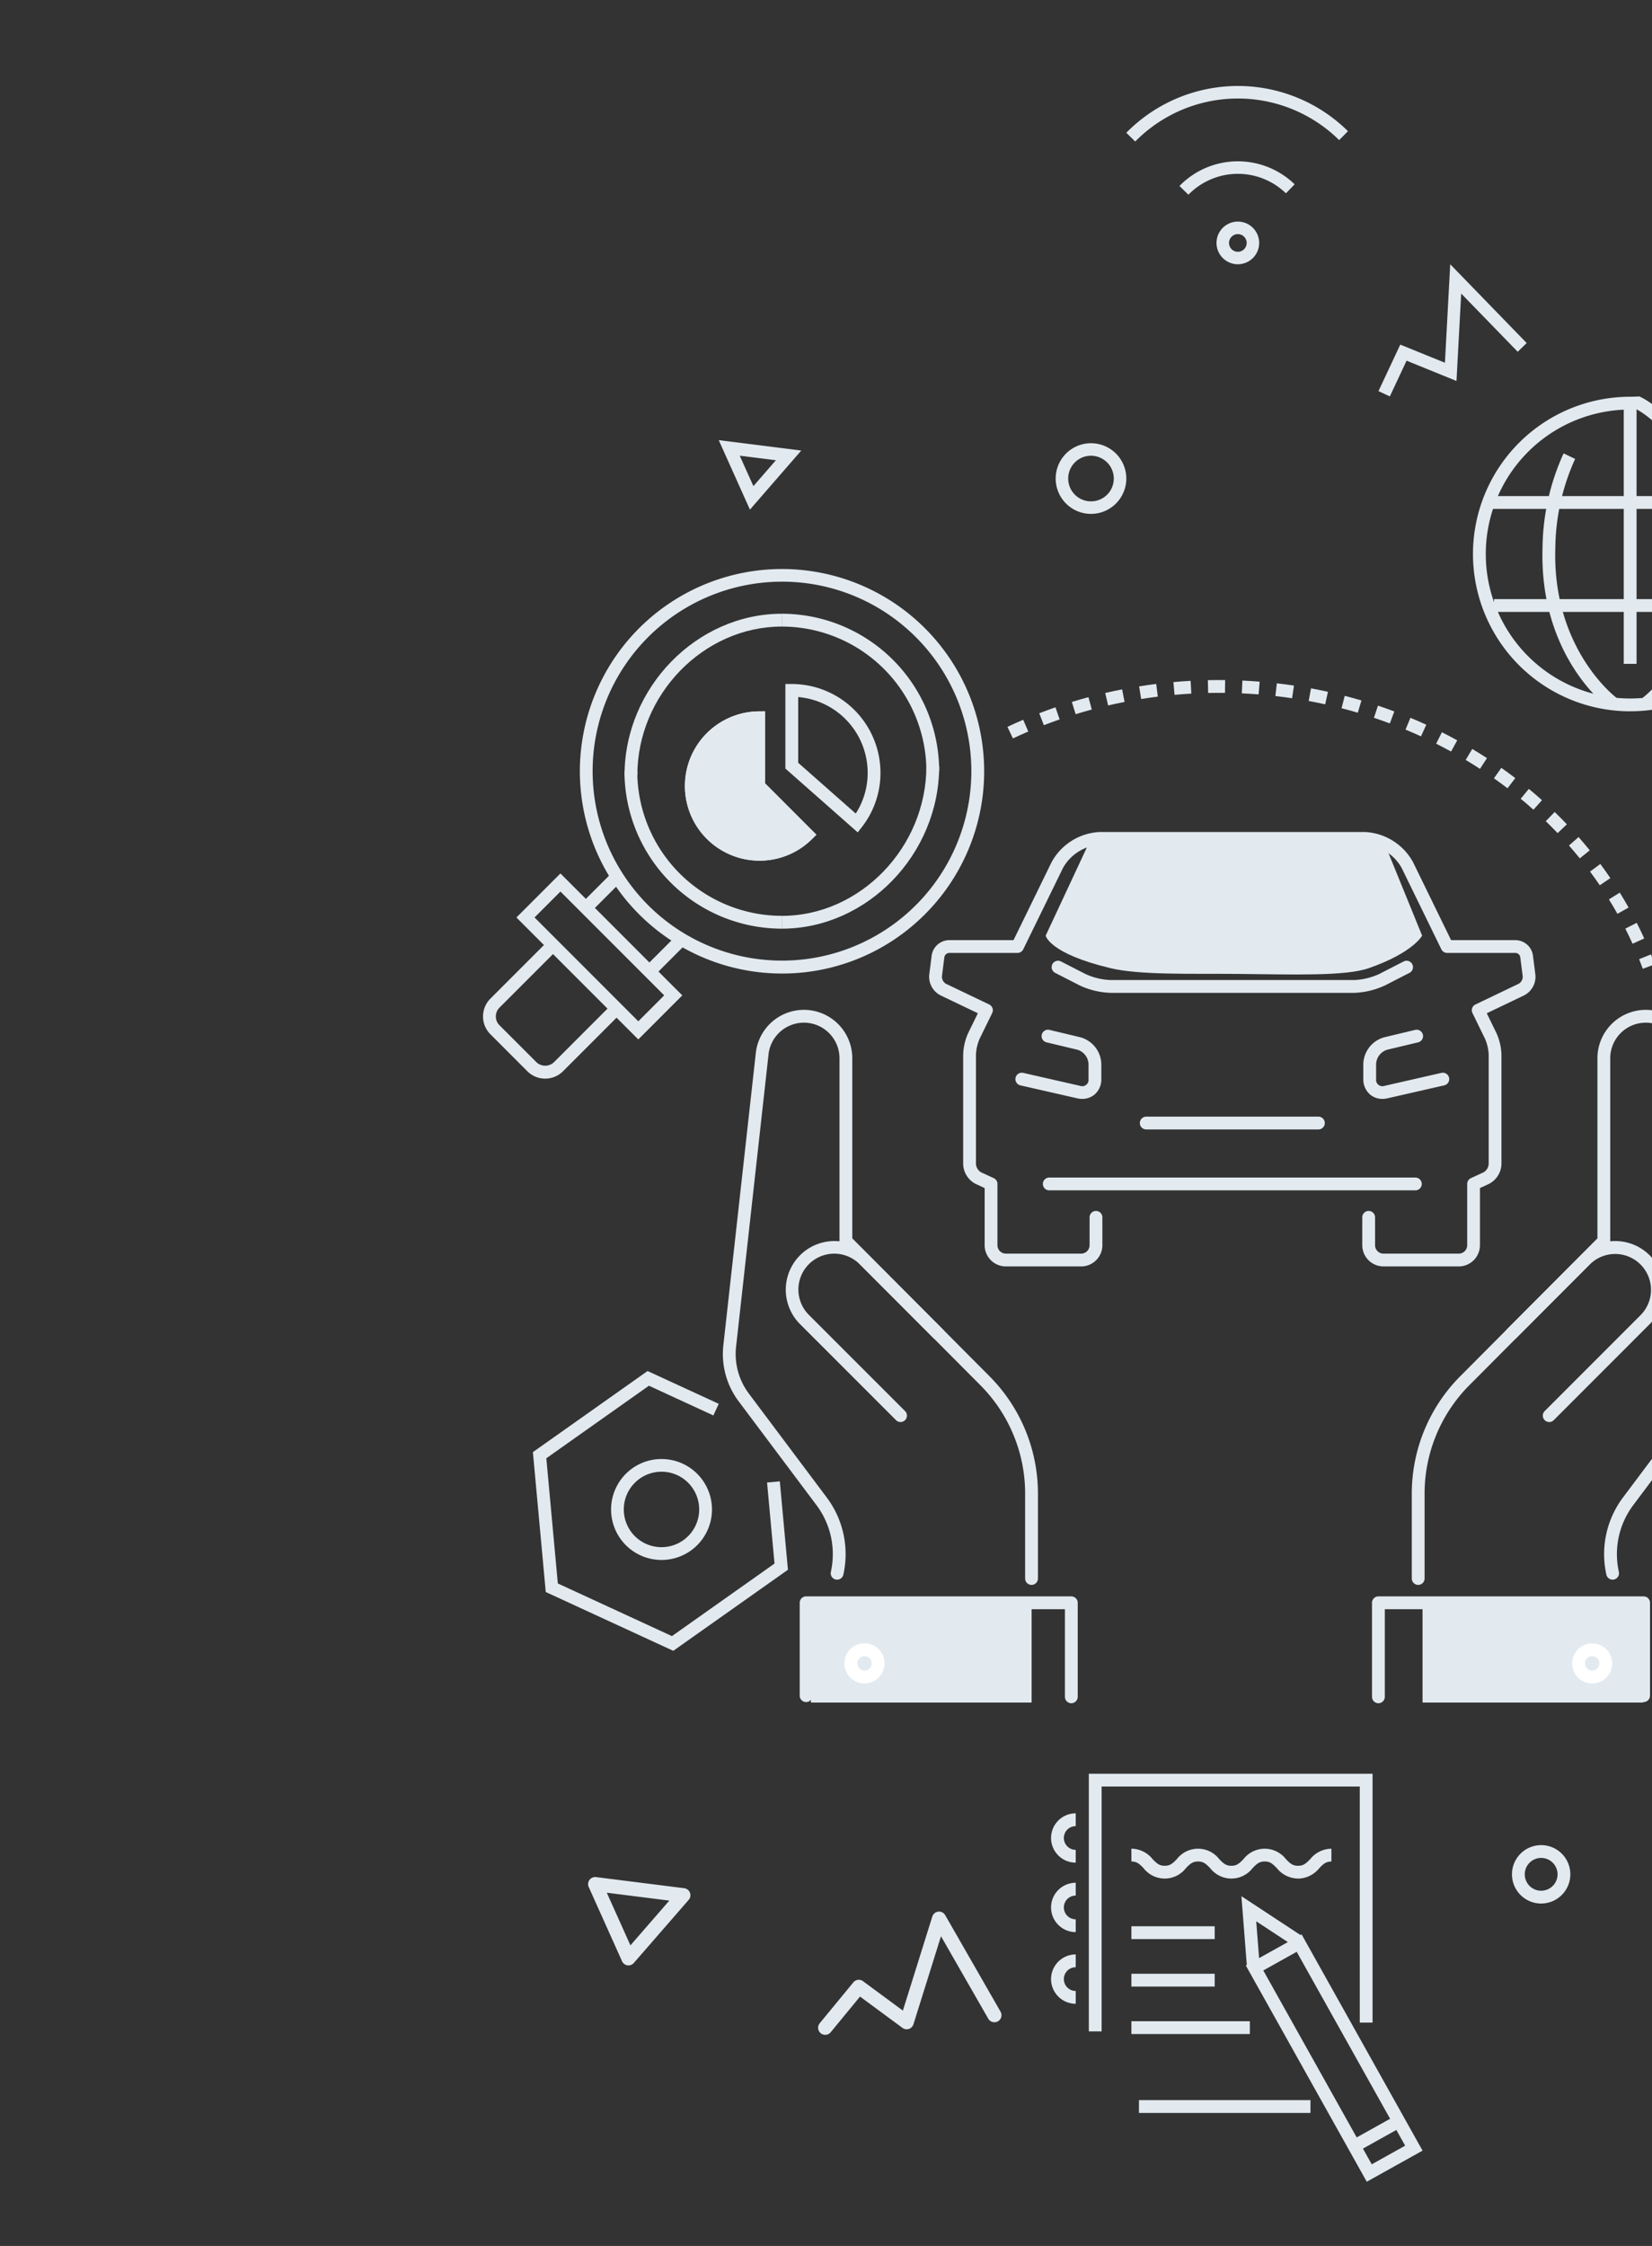 <svg xmlns="http://www.w3.org/2000/svg" xmlns:xlink="http://www.w3.org/1999/xlink" width="262" height="356" viewBox="0 0 262 356">
  <rect x="0" y="0" width="262" height="356" fill="#333333" stroke="none"/>
  <defs>
    <clipPath id="clip-path">
      <rect id="Rectangle_47054" data-name="Rectangle 47054" width="262" height="356" transform="translate(1042 325)" fill="#fff" stroke="#707070" stroke-width="1"/>
    </clipPath>
  </defs>
  <g id="vehicle-tab-bg" transform="translate(-1042 -325)" clip-path="url(#clip-path)">
    <g id="Group_49597" data-name="Group 49597" transform="translate(774.473 31.272)">
      <g id="Group_49548" data-name="Group 49548" transform="translate(360.798 591.253)">
        <path id="Path_96972" data-name="Path 96972" d="M911.151,616.643a1.139,1.139,0,0,1-.164-.012,1.122,1.122,0,0,1-.86-.651l-5.286-11.765a1.121,1.121,0,0,1,1.163-1.572l13.982,1.762a1.121,1.121,0,0,1,.706,1.849l-8.7,10A1.122,1.122,0,0,1,911.151,616.643Zm-3.445-11.524,3.749,8.344,6.166-7.094Z" transform="translate(-904.743 -602.636)" fill="#e2eaf0"/>
      </g>
      <g id="Group_49549" data-name="Group 49549" transform="translate(397.276 596.728)">
        <path id="Path_96973" data-name="Path 96973" d="M571.179,421.261a1.122,1.122,0,0,1-.865-1.834l5.33-6.479a1.12,1.12,0,0,1,1.532-.19l6.325,4.664,4.668-14.908a1.121,1.121,0,0,1,2.043-.223l8.779,15.3a1.121,1.121,0,1,1-1.945,1.117l-7.5-13.074-4.371,13.962a1.122,1.122,0,0,1-1.736.567l-6.734-4.966-4.654,5.658A1.117,1.117,0,0,1,571.179,421.261Z" transform="translate(-570.058 -401.728)" fill="#e2eaf0"/>
      </g>
      <g id="Group_49596" data-name="Group 49596" transform="translate(-1093.289 -105.802)">
        <g id="Group_49589" data-name="Group 49589" transform="translate(1579.439 441.417)">
          <path id="Path_96992" data-name="Path 96992" d="M1886.808,452.185l-1.8-.843,3.457-7.37,7.082,2.875.839-15.611,12.126,12.487-1.424,1.383-8.964-9.23-.745,13.859-7.917-3.215Z" transform="translate(-1885.01 -431.236)" fill="#e2eaf0"/>
        </g>
        <g id="Group_49591" data-name="Group 49591" transform="translate(1528.242 469.782)">
          <path id="Path_96994" data-name="Path 96994" d="M1493.23,399.61a5.6,5.6,0,1,1,5.6-5.6A5.607,5.607,0,0,1,1493.23,399.61Zm0-9.217a3.616,3.616,0,1,0,3.616,3.616A3.619,3.619,0,0,0,1493.23,390.393Z" transform="translate(-1487.629 -388.408)" fill="#e2eaf0"/>
        </g>
        <g id="Group_49595" data-name="Group 49595" transform="translate(1539.443 413.159)">
          <g id="Group_49592" data-name="Group 49592" transform="translate(14.309 21.496)">
            <path id="Path_96995" data-name="Path 96995" d="M1800.861,462.693a3.381,3.381,0,1,1,3.381-3.381A3.385,3.385,0,0,1,1800.861,462.693Zm0-4.777a1.4,1.4,0,1,0,1.4,1.4A1.4,1.4,0,0,0,1800.861,457.916Z" transform="translate(-1797.48 -455.931)" fill="#e2eaf0"/>
          </g>
          <g id="Group_49593" data-name="Group 49593" transform="translate(8.43 11.942)">
            <path id="Path_96996" data-name="Path 96996" d="M1782.816,435.09,1781.4,433.7a12.933,12.933,0,0,1,18.263-.258l-1.38,1.427a10.949,10.949,0,0,0-15.464.219Z" transform="translate(-1781.397 -429.797)" fill="#e2eaf0"/>
          </g>
          <g id="Group_49594" data-name="Group 49594" transform="translate(0 0)">
            <path id="Path_96997" data-name="Path 96997" d="M1759.754,405.937l-1.415-1.392a24.84,24.84,0,0,1,35.156-.248l-1.4,1.412a22.855,22.855,0,0,0-32.345.228Z" transform="translate(-1758.339 -397.131)" fill="#e2eaf0"/>
          </g>
        </g>
      </g>
      <g id="Group_49608" data-name="Group 49608" transform="translate(288.136 -558.408)">
        <rect id="Rectangle_47089" data-name="Rectangle 47089" width="35" height="15" transform="translate(205 1107.001)" fill="#e2eaf0"/>
        <path id="Path_97112" data-name="Path 97112" d="M5.533,0H51.566l6.367,15.624s-1.4,2.7-8.467,5.161c-3.7,1.29-11.947.988-20.761.907-7.491-.068-15.524.2-20.173-.907-9.766-2.323-10.3-5.161-10.3-5.161Z" transform="translate(147 984.816)" fill="#e2eaf0"/>
        <rect id="Rectangle_47088" data-name="Rectangle 47088" width="35" height="15" transform="translate(108 1107.001)" fill="#e2eaf0"/>
        <g id="Group_49610" data-name="Group 49610" transform="translate(213 914.972)">
          <rect id="Rectangle_47055" data-name="Rectangle 47055" width="2.029" height="41.326" transform="translate(23.913 1.063)" fill="#e2eaf0"/>
          <path id="Path_96998" data-name="Path 96998" d="M309.151,269.507a24.768,24.768,0,0,0,14.439-4.6l-1.177-1.654a22.706,22.706,0,0,1-7.681,3.546c3.239-3.461,8.52-11.024,8.127-23.251-.586-18.275-11.555-23.618-12.023-23.836l-.227-.107-.25.012s-.778.037-1.207.037a24.928,24.928,0,0,0,0,49.857m1.977-2.113q-.981.084-1.977.084a22.9,22.9,0,0,1,0-45.8c.3,0,.747-.016,1.032-.027,1.5.806,10.141,6.135,10.648,21.957.519,16.112-9.61,23.7-9.712,23.773Z" transform="translate(-284.223 -219.602)" fill="#e2eaf0"/>
          <path id="Path_96999" data-name="Path 96999" d="M319.33,273.343l1.2-1.639c-.1-.074-10.23-7.715-9.712-23.772a34.877,34.877,0,0,1,3.14-14.1l-1.827-.882a36.86,36.86,0,0,0-3.341,14.913c-.554,17.173,10.09,25.145,10.543,25.477" transform="translate(-297.759 -223.924)" fill="#e2eaf0"/>
          <rect id="Rectangle_47056" data-name="Rectangle 47056" width="34.521" height="2.029" transform="translate(2.18 15.797)" fill="#e2eaf0"/>
          <rect id="Rectangle_47057" data-name="Rectangle 47057" width="33.829" height="2.029" transform="translate(3.347 32.128)" fill="#e2eaf0"/>
        </g>
        <path id="Path_97000" data-name="Path 97000" d="M60.217,13.824,55.27,2.813,68.356,4.462ZM58.6,5.277,60.768,10.1,64.331,6Z" transform="translate(38.11 919.09)" fill="#e2eaf0"/>
        <path id="Path_97002" data-name="Path 97002" d="M308.015,146.177a4.628,4.628,0,1,1,4.629-4.629,4.634,4.634,0,0,1-4.629,4.629m0-7.228a2.6,2.6,0,1,0,2.6,2.6,2.6,2.6,0,0,0-2.6-2.6" transform="translate(-84.204 1007.68)" fill="#e2eaf0"/>
        <path id="Path_97017" data-name="Path 97017" d="M218.807,227.483a1.014,1.014,0,0,1-1.014-1.014V213.085a26.368,26.368,0,0,1,7.732-18.724l21.711-21.808V144a7.673,7.673,0,0,1,15.3-.831l5.147,46.324a12.475,12.475,0,0,1-2.427,8.893l-12.34,16.454a12.935,12.935,0,0,0-2.282,10.58,1.014,1.014,0,0,1-1.98.44,14.963,14.963,0,0,1,2.638-12.237l12.34-16.454a10.444,10.444,0,0,0,2.033-7.451l-5.146-46.324a5.644,5.644,0,0,0-11.254.607v28.97a1.016,1.016,0,0,1-.295.716l-22.007,22.106a24.351,24.351,0,0,0-7.141,17.292v13.383a1.014,1.014,0,0,1-1.014,1.014" transform="translate(-14.498 875.869)" fill="#e2eaf0"/>
        <path id="Path_97018" data-name="Path 97018" d="M246.671,219.194a1.014,1.014,0,0,1-.718-1.732L261.2,202.215a5.687,5.687,0,0,0-8.042-8.042l-11.749,11.75a1.015,1.015,0,0,1-1.435-1.434l11.749-11.75a7.715,7.715,0,0,1,10.91,10.911L247.388,218.9a1.011,1.011,0,0,1-.717.3" transform="translate(-21.582 858.342)" fill="#e2eaf0"/>
        <path id="Path_97019" data-name="Path 97019" d="M209.479,290.736a1.015,1.015,0,0,1-1.014-1.014V274.815a1.015,1.015,0,0,1,1.014-1.014H251.54a1.015,1.015,0,0,1,1.014,1.014v14.722a1.014,1.014,0,1,1-2.029,0V275.83H210.494v13.892a1.015,1.015,0,0,1-1.014,1.014" transform="translate(-11.479 831.373)" fill="#e2eaf0"/>
        <path id="Path_97020" data-name="Path 97020" d="M105.193,227.483a1.014,1.014,0,0,1-1.014-1.014V213.085a24.353,24.353,0,0,0-7.14-17.292L75.031,173.687a1.016,1.016,0,0,1-.295-.716V144a5.644,5.644,0,0,0-11.254-.607l-5.146,46.324a10.445,10.445,0,0,0,2.033,7.452l12.34,16.454a14.96,14.96,0,0,1,2.638,12.237,1.014,1.014,0,0,1-1.98-.44,12.934,12.934,0,0,0-2.282-10.58l-12.34-16.454a12.475,12.475,0,0,1-2.427-8.893l5.147-46.324a7.673,7.673,0,0,1,15.3.831v28.552l21.712,21.808a26.371,26.371,0,0,1,7.732,18.724v13.383a1.014,1.014,0,0,1-1.014,1.014" transform="translate(37.795 875.869)" fill="#e2eaf0"/>
        <path id="Path_97021" data-name="Path 97021" d="M89.179,219.194a1.011,1.011,0,0,1-.718-.3L73.214,203.649a7.715,7.715,0,0,1,10.91-10.911l11.749,11.75a1.014,1.014,0,1,1-1.434,1.434L82.69,194.173a5.686,5.686,0,0,0-8.041,8.042L89.9,217.462a1.014,1.014,0,0,1-.718,1.732" transform="translate(33.03 858.342)" fill="#e2eaf0"/>
        <path id="Path_97022" data-name="Path 97022" d="M117.334,290.736a1.015,1.015,0,0,1-1.014-1.014V275.83H76.288v13.707a1.014,1.014,0,1,1-2.029,0V274.815a1.015,1.015,0,0,1,1.014-1.014h42.061a1.015,1.015,0,0,1,1.014,1.014v14.906a1.015,1.015,0,0,1-1.014,1.014" transform="translate(31.963 831.373)" fill="#e2eaf0"/>
        <path id="Path_97023" data-name="Path 97023" d="M223.739,104.8q-.282-.765-.584-1.522l1.884-.753q.311.781.6,1.572Zm-1.625-3.967c-.364-.806-.749-1.612-1.146-2.4l1.811-.914c.409.81.807,1.643,1.184,2.476Zm-2.4-4.743c-.429-.764-.883-1.535-1.35-2.291l1.725-1.067c.483.78.952,1.576,1.395,2.366Zm-2.8-4.523c-.492-.725-1.01-1.455-1.541-2.17l1.629-1.209c.548.739,1.083,1.492,1.591,2.24ZM213.746,87.3c-.55-.68-1.128-1.365-1.717-2.036l1.524-1.34c.608.692,1.2,1.4,1.771,2.1Zm-3.517-4c-.61-.64-1.242-1.276-1.879-1.893l1.411-1.457c.656.635,1.307,1.291,1.936,1.95Zm-3.833-3.71c-.656-.587-1.337-1.173-2.023-1.739l1.293-1.564c.706.584,1.407,1.186,2.083,1.792Zm-4.115-3.4c-.7-.533-1.42-1.064-2.151-1.58l1.169-1.658c.753.531,1.5,1.078,2.216,1.626Zm-4.364-3.078c-.739-.48-1.5-.956-2.267-1.414l1.042-1.741c.787.471,1.571.96,2.331,1.455Zm-4.586-2.744c-.776-.425-1.571-.844-2.366-1.243l.911-1.813c.816.41,1.635.841,2.432,1.278ZM123.839,68.29l-.864-1.835c.823-.388,1.664-.766,2.5-1.123l.8,1.866c-.814.348-1.632.715-2.434,1.092m64.717-.329c-.81-.371-1.635-.73-2.451-1.069l.778-1.873c.838.348,1.685.717,2.517,1.1Zm-59.811-1.769-.73-1.893c.849-.328,1.715-.645,2.573-.941l.662,1.918c-.835.288-1.677.6-2.505.916m54.873-.281c-.833-.311-1.681-.611-2.523-.892l.643-1.925c.864.289,1.735.6,2.59.916Zm-49.83-1.463-.6-1.94c.867-.266,1.753-.521,2.633-.757l.527,1.96c-.858.23-1.72.478-2.564.737m44.755-.233c-.854-.252-1.722-.492-2.58-.712l.506-1.965c.881.227,1.771.472,2.648.731Zm-39.6-1.152-.459-1.977c.881-.2,1.782-.4,2.678-.571l.39,1.991c-.874.17-1.751.358-2.609.557m34.424-.18c-.861-.19-1.741-.369-2.616-.53l.369-2c.9.166,1.8.349,2.685.544Zm-29.185-.845-.321-2c.9-.144,1.81-.274,2.711-.386l.251,2.013c-.878.11-1.767.236-2.642.377m23.937-.124c-.882-.131-1.773-.248-2.647-.348l.229-2.016c.9.1,1.812.223,2.716.357Zm-18.641-.537-.182-2.021c.9-.081,1.82-.149,2.73-.2l.114,2.026c-.887.05-1.783.116-2.662.195m13.335-.07c-.883-.07-1.779-.126-2.665-.166l.093-2.027c.909.041,1.828.1,2.734.171Zm-8.005-.229-.045-2.028c.911-.02,1.826-.025,2.739-.014l-.024,2.029c-.889-.01-1.783,0-2.671.014" transform="translate(16.194 900.892)" fill="#e2eaf0"/>
        <path id="Path_97024" data-name="Path 97024" d="M87.932,291.164a3.18,3.18,0,1,1,.849-.117,3.179,3.179,0,0,1-.849.117m0-4.312a1.122,1.122,0,0,0-.306.042,1.14,1.14,0,1,0,.306-.042" transform="translate(28.563 827.805)" fill="#fff"/>
        <path id="Path_97025" data-name="Path 97025" d="M258.576,291.164a3.169,3.169,0,0,1-2.757-4.729,3.171,3.171,0,0,1,2.76-1.612,3.17,3.17,0,0,1,2.758,4.73,3.145,3.145,0,0,1-1.911,1.494,3.2,3.2,0,0,1-.85.117m0-4.312a1.141,1.141,0,0,0-.994.58,1.14,1.14,0,1,0,.994-.58" transform="translate(-26.673 827.805)" fill="#fff"/>
        <path id="Path_97026" data-name="Path 97026" d="M33.952,265.332l-20.223-9.321-2.04-22.175,18.185-12.854,11.288,5.2-.849,1.843-10.224-4.713-16.271,11.5,1.825,19.842L33.738,263l16.271-11.5-1.182-12.844,2.021-.186,1.289,14.012Z" transform="translate(52.217 848.47)" fill="#e2eaf0"/>
        <path id="Path_97027" data-name="Path 97027" d="M38.02,257.6a8,8,0,1,1,4.613-1.466A8.007,8.007,0,0,1,38.02,257.6M38,243.615a5.979,5.979,0,1,0,4.892,2.527A5.946,5.946,0,0,0,38,243.615" transform="translate(46.29 841.8)" fill="#e2eaf0"/>
        <g id="Group_49609" data-name="Group 49609" transform="translate(-69.833 206)">
          <path id="Path_97028" data-name="Path 97028" d="M247.343,51.611h-2.029V10.773h45V50.221h-2.029V12.8H247.343Z" transform="translate(-23.406 916.513)" fill="#e2eaf0"/>
          <path id="Path_97029" data-name="Path 97029" d="M281.728,33.071a4.365,4.365,0,0,1-3.37-1.658c-.673-.688-1.064-1.047-1.919-1.047s-1.245.359-1.917,1.047a4.251,4.251,0,0,1-6.738,0c-.672-.688-1.063-1.047-1.917-1.047s-1.246.359-1.917,1.047a4.249,4.249,0,0,1-6.736,0c-.672-.688-1.062-1.047-1.916-1.047V28.337A4.361,4.361,0,0,1,258.664,30c.672.688,1.062,1.047,1.916,1.047s1.245-.359,1.917-1.047a4.251,4.251,0,0,1,6.738,0c.672.688,1.063,1.047,1.918,1.047S272.4,30.683,273.07,30a4.252,4.252,0,0,1,6.738,0c.673.688,1.064,1.048,1.92,1.048s1.246-.359,1.919-1.047a4.365,4.365,0,0,1,3.369-1.658v2.029c-.855,0-1.246.359-1.919,1.047a4.365,4.365,0,0,1-3.369,1.658" transform="translate(-26.638 910.828)" fill="#e2eaf0"/>
          <rect id="Rectangle_47058" data-name="Rectangle 47058" width="13.21" height="2.029" transform="translate(228.659 958.99)" fill="#e2eaf0"/>
          <rect id="Rectangle_47059" data-name="Rectangle 47059" width="13.21" height="2.029" transform="translate(228.659 951.463)" fill="#e2eaf0"/>
          <rect id="Rectangle_47060" data-name="Rectangle 47060" width="18.784" height="2.029" transform="translate(228.659 966.515)" fill="#e2eaf0"/>
          <path id="Path_97030" data-name="Path 97030" d="M301.311,87.629,282.132,53.358l8.845-4.934L310.157,82.7ZM284.9,54.139l17.2,30.731,5.3-2.957L290.2,51.183Z" transform="translate(-35.324 904.326)" fill="#e2eaf0"/>
          <path id="Path_97031" data-name="Path 97031" d="M281.968,50.6l-.874-11.129,9.516,6.257-1.115,1.7-6.054-3.981.549,7Z" transform="translate(-34.988 907.224)" fill="#e2eaf0"/>
          <rect id="Rectangle_47061" data-name="Rectangle 47061" width="8.099" height="2.029" transform="translate(263.551 985.399) rotate(-29.146)" fill="#e2eaf0"/>
          <path id="Path_97032" data-name="Path 97032" d="M240.368,27.869a3.91,3.91,0,0,1,0-7.82v2.029a1.881,1.881,0,0,0,0,3.762Z" transform="translate(-20.54 913.51)" fill="#e2eaf0"/>
          <path id="Path_97033" data-name="Path 97033" d="M240.368,60.941a3.91,3.91,0,0,1,0-7.82V55.15a1.881,1.881,0,0,0,0,3.762Z" transform="translate(-20.54 902.805)" fill="#e2eaf0"/>
          <path id="Path_97034" data-name="Path 97034" d="M240.368,44.145a3.91,3.91,0,0,1,0-7.82v2.029a1.881,1.881,0,0,0,0,3.762Z" transform="translate(-20.54 908.242)" fill="#e2eaf0"/>
          <rect id="Rectangle_47062" data-name="Rectangle 47062" width="27.198" height="2.029" transform="translate(229.859 979.021)" fill="#e2eaf0"/>
        </g>
        <path id="Path_97035" data-name="Path 97035" d="M54.708,97.125A32.059,32.059,0,1,1,77.4,87.743a31.985,31.985,0,0,1-22.687,9.382m0-62.112A30.032,30.032,0,1,0,75.961,43.8a29.962,29.962,0,0,0-21.253-8.789" transform="translate(48.677 909.323)" fill="#e2eaf0"/>
        <path id="Path_97036" data-name="Path 97036" d="M35.209,69.114H33.18C33.18,55.232,44.6,43.5,58.126,43.5v2.029c-12.422,0-22.917,10.8-22.917,23.582" transform="translate(45.26 905.919)" fill="#e2eaf0"/>
        <path id="Path_97037" data-name="Path 97037" d="M58.119,105.362A24.985,24.985,0,0,1,33.163,80.4h2.029a22.954,22.954,0,0,0,22.928,22.928Z" transform="translate(45.265 893.974)" fill="#e2eaf0"/>
        <path id="Path_97038" data-name="Path 97038" d="M70.064,104.975v-2.029c12.429,0,22.928-10.87,22.928-23.738h2.029c0,13.967-11.429,25.767-24.957,25.767" transform="translate(33.321 894.361)" fill="#e2eaf0"/>
        <path id="Path_97039" data-name="Path 97039" d="M95.022,68.46H92.993A22.955,22.955,0,0,0,70.065,45.532V43.5A24.986,24.986,0,0,1,95.022,68.46" transform="translate(33.32 905.919)" fill="#e2eaf0"/>
        <rect id="Rectangle_47063" data-name="Rectangle 47063" width="6.876" height="2.029" transform="translate(71.675 995.245) rotate(-45)" fill="#e2eaf0"/>
        <rect id="Rectangle_47064" data-name="Rectangle 47064" width="6.876" height="2.029" transform="matrix(0.707, -0.707, 0.707, 0.707, 81.756, 1005.326)" fill="#e2eaf0"/>
        <path id="Path_97040" data-name="Path 97040" d="M27.156,130.672,7.828,111.344l6.979-6.979,19.328,19.328ZM10.7,111.344,27.156,127.8l4.11-4.11L14.807,107.234Z" transform="translate(53.466 886.218)" fill="#e2eaf0"/>
        <path id="Path_97041" data-name="Path 97041" d="M9.857,142.064a3.983,3.983,0,0,1-2.832-1.172l-5.853-5.854a4,4,0,0,1,0-5.662l9.024-9.024,1.434,1.435-9.024,9.024a1.975,1.975,0,0,0,0,2.792l5.853,5.853a2.022,2.022,0,0,0,2.792,0l9.024-9.024,1.434,1.434-9.023,9.024a3.978,3.978,0,0,1-2.831,1.173" transform="translate(56 881.043)" fill="#e2eaf0"/>
        <path id="Path_97042" data-name="Path 97042" d="M59.165,90.038a11.835,11.835,0,0,1-.149-23.669l1.027-.012V77.781l8.145,8.145-.73.718a11.768,11.768,0,0,1-8.294,3.394M58.014,68.464a9.806,9.806,0,0,0,1.151,19.545,9.741,9.741,0,0,0,6.1-2.132l-7.255-7.255Z" transform="translate(40.68 898.521)" fill="#e2eaf0"/>
        <path id="Path_97043" data-name="Path 97043" d="M82.374,83.485,70.9,73.367v-13.4h1.014A14.077,14.077,0,0,1,85.978,74.025a13.926,13.926,0,0,1-2.941,8.606ZM72.931,72.451,82.059,80.5a11.9,11.9,0,0,0,1.89-6.477,12.049,12.049,0,0,0-11.018-11.99Z" transform="translate(33.05 900.59)" fill="#e2eaf0"/>
        <g id="Group_49608-2" data-name="Group 49608" transform="translate(126.742 984.011)">
          <path id="Path_97098" data-name="Path 97098" d="M2531.378,106.26h-11.946a3.366,3.366,0,0,1-3.363-3.362V98.451a1.015,1.015,0,0,1,2.029,0V102.9a1.335,1.335,0,0,0,1.334,1.333h11.946a1.334,1.334,0,0,0,1.333-1.333v-9.71a1.015,1.015,0,0,1,.591-.922l1.984-.913a1.659,1.659,0,0,0,.832-1.3V72.7a7.109,7.109,0,0,0-.585-2.53l-1.987-4.068a1.014,1.014,0,0,1,.473-1.36l6.849-3.28a1.3,1.3,0,0,0,.647-1.184l-.388-3.044a.813.813,0,0,0-.756-.666h-10.846a1.015,1.015,0,0,1-.912-.569l-6.308-12.922a7.221,7.221,0,0,0-5.844-3.651h-42a7.214,7.214,0,0,0-5.843,3.65L2462.3,56a1.014,1.014,0,0,1-.912.569H2450.55a.821.821,0,0,0-.759.667l-.385,3.041a1.3,1.3,0,0,0,.643,1.185l6.853,3.28a1.014,1.014,0,0,1,.473,1.361l-1.99,4.069a7.113,7.113,0,0,0-.583,2.528V90.055a1.66,1.66,0,0,0,.834,1.3l1.983.912a1.014,1.014,0,0,1,.591.922v9.71a1.334,1.334,0,0,0,1.331,1.333h11.946a1.335,1.335,0,0,0,1.334-1.333V98.451a1.015,1.015,0,0,1,2.029,0V102.9a3.366,3.366,0,0,1-3.363,3.362h-11.946a3.365,3.365,0,0,1-3.36-3.362v-9.06l-1.394-.641a3.665,3.665,0,0,1-2.014-3.142V72.7a8.984,8.984,0,0,1,.789-3.418l1.541-3.151-5.93-2.838a3.317,3.317,0,0,1-1.78-3.272l.385-3.041v0a2.838,2.838,0,0,1,2.771-2.435h10.21l6.033-12.353a9.19,9.19,0,0,1,7.666-4.789h42a9.2,9.2,0,0,1,7.667,4.789l6.03,12.352h10.213a2.827,2.827,0,0,1,2.769,2.44l.388,3.041a3.318,3.318,0,0,1-1.785,3.271l-5.926,2.838,1.539,3.15a8.986,8.986,0,0,1,.79,3.419V90.055a3.665,3.665,0,0,1-2.011,3.141l-1.4.642v9.06A3.366,3.366,0,0,1,2531.378,106.26Z" transform="translate(-2447.37 -37.4)" fill="#e2eaf0"/>
          <path id="Line_413" data-name="Line 413" d="M57.573.529H-.486A1.014,1.014,0,0,1-1.5-.486,1.014,1.014,0,0,1-.486-1.5H57.573A1.014,1.014,0,0,1,58.588-.486,1.014,1.014,0,0,1,57.573.529Z" transform="translate(19.546 56.274)" fill="#e2eaf0"/>
          <path id="Path_97099" data-name="Path 97099" d="M2592.023,144.01h-38.638a12.557,12.557,0,0,1-4.9-1.181l-3.882-1.989a1.014,1.014,0,0,1,.925-1.806l3.881,1.989a10.534,10.534,0,0,0,3.976.958h38.638a10.513,10.513,0,0,0,3.974-.958l3.881-1.989a1.014,1.014,0,1,1,.925,1.806l-3.881,1.989A12.538,12.538,0,0,1,2592.023,144.01Z" transform="translate(-2524.614 -118.512)" fill="#e2eaf0"/>
          <path id="Line_414" data-name="Line 414" d="M26.818.529H-.486A1.014,1.014,0,0,1-1.5-.486,1.014,1.014,0,0,1-.486-1.5h27.3A1.014,1.014,0,0,1,27.832-.486,1.014,1.014,0,0,1,26.818.529Z" transform="translate(34.924 46.619)" fill="#e2eaf0"/>
          <path id="Path_97100" data-name="Path 97100" d="M2526.05,204.247a3.5,3.5,0,0,1-.78-.089l-9.022-2.056a1.014,1.014,0,0,1,.451-1.978l9.023,2.056a1.006,1.006,0,0,0,1.334-1.063v-2.4a2.486,2.486,0,0,0-1.791-2.27l-4.874-1.164a1.014,1.014,0,0,1,.471-1.973l4.874,1.164a4.521,4.521,0,0,1,3.348,4.244v2.4a3.139,3.139,0,0,1-1.136,2.487A3.024,3.024,0,0,1,2526.05,204.247Z" transform="translate(-2501.769 -161.94)" fill="#e2eaf0"/>
          <path id="Path_97101" data-name="Path 97101" d="M2792.945,204.247a3.026,3.026,0,0,1-1.9-.643,3.139,3.139,0,0,1-1.136-2.487v-2.4a4.521,4.521,0,0,1,3.348-4.244l4.876-1.164a1.014,1.014,0,1,1,.471,1.973l-4.876,1.164a2.485,2.485,0,0,0-1.79,2.27v2.4a1.006,1.006,0,0,0,1.334,1.063l9.021-2.057a1.014,1.014,0,0,1,.451,1.978l-9.021,2.056A3.5,3.5,0,0,1,2792.945,204.247Z" transform="translate(-2721.044 -161.939)" fill="#e2eaf0"/>
        </g>
        <path id="Path_97113" data-name="Path 97113" d="M59.165,90.038a11.835,11.835,0,0,1-.149-23.669l1.027-.012V77.781l8.145,8.145-.73.718a11.768,11.768,0,0,1-8.294,3.394" transform="translate(40.68 898.521)" fill="#e2eaf0"/>
      </g>
    </g>
  </g>
</svg>
